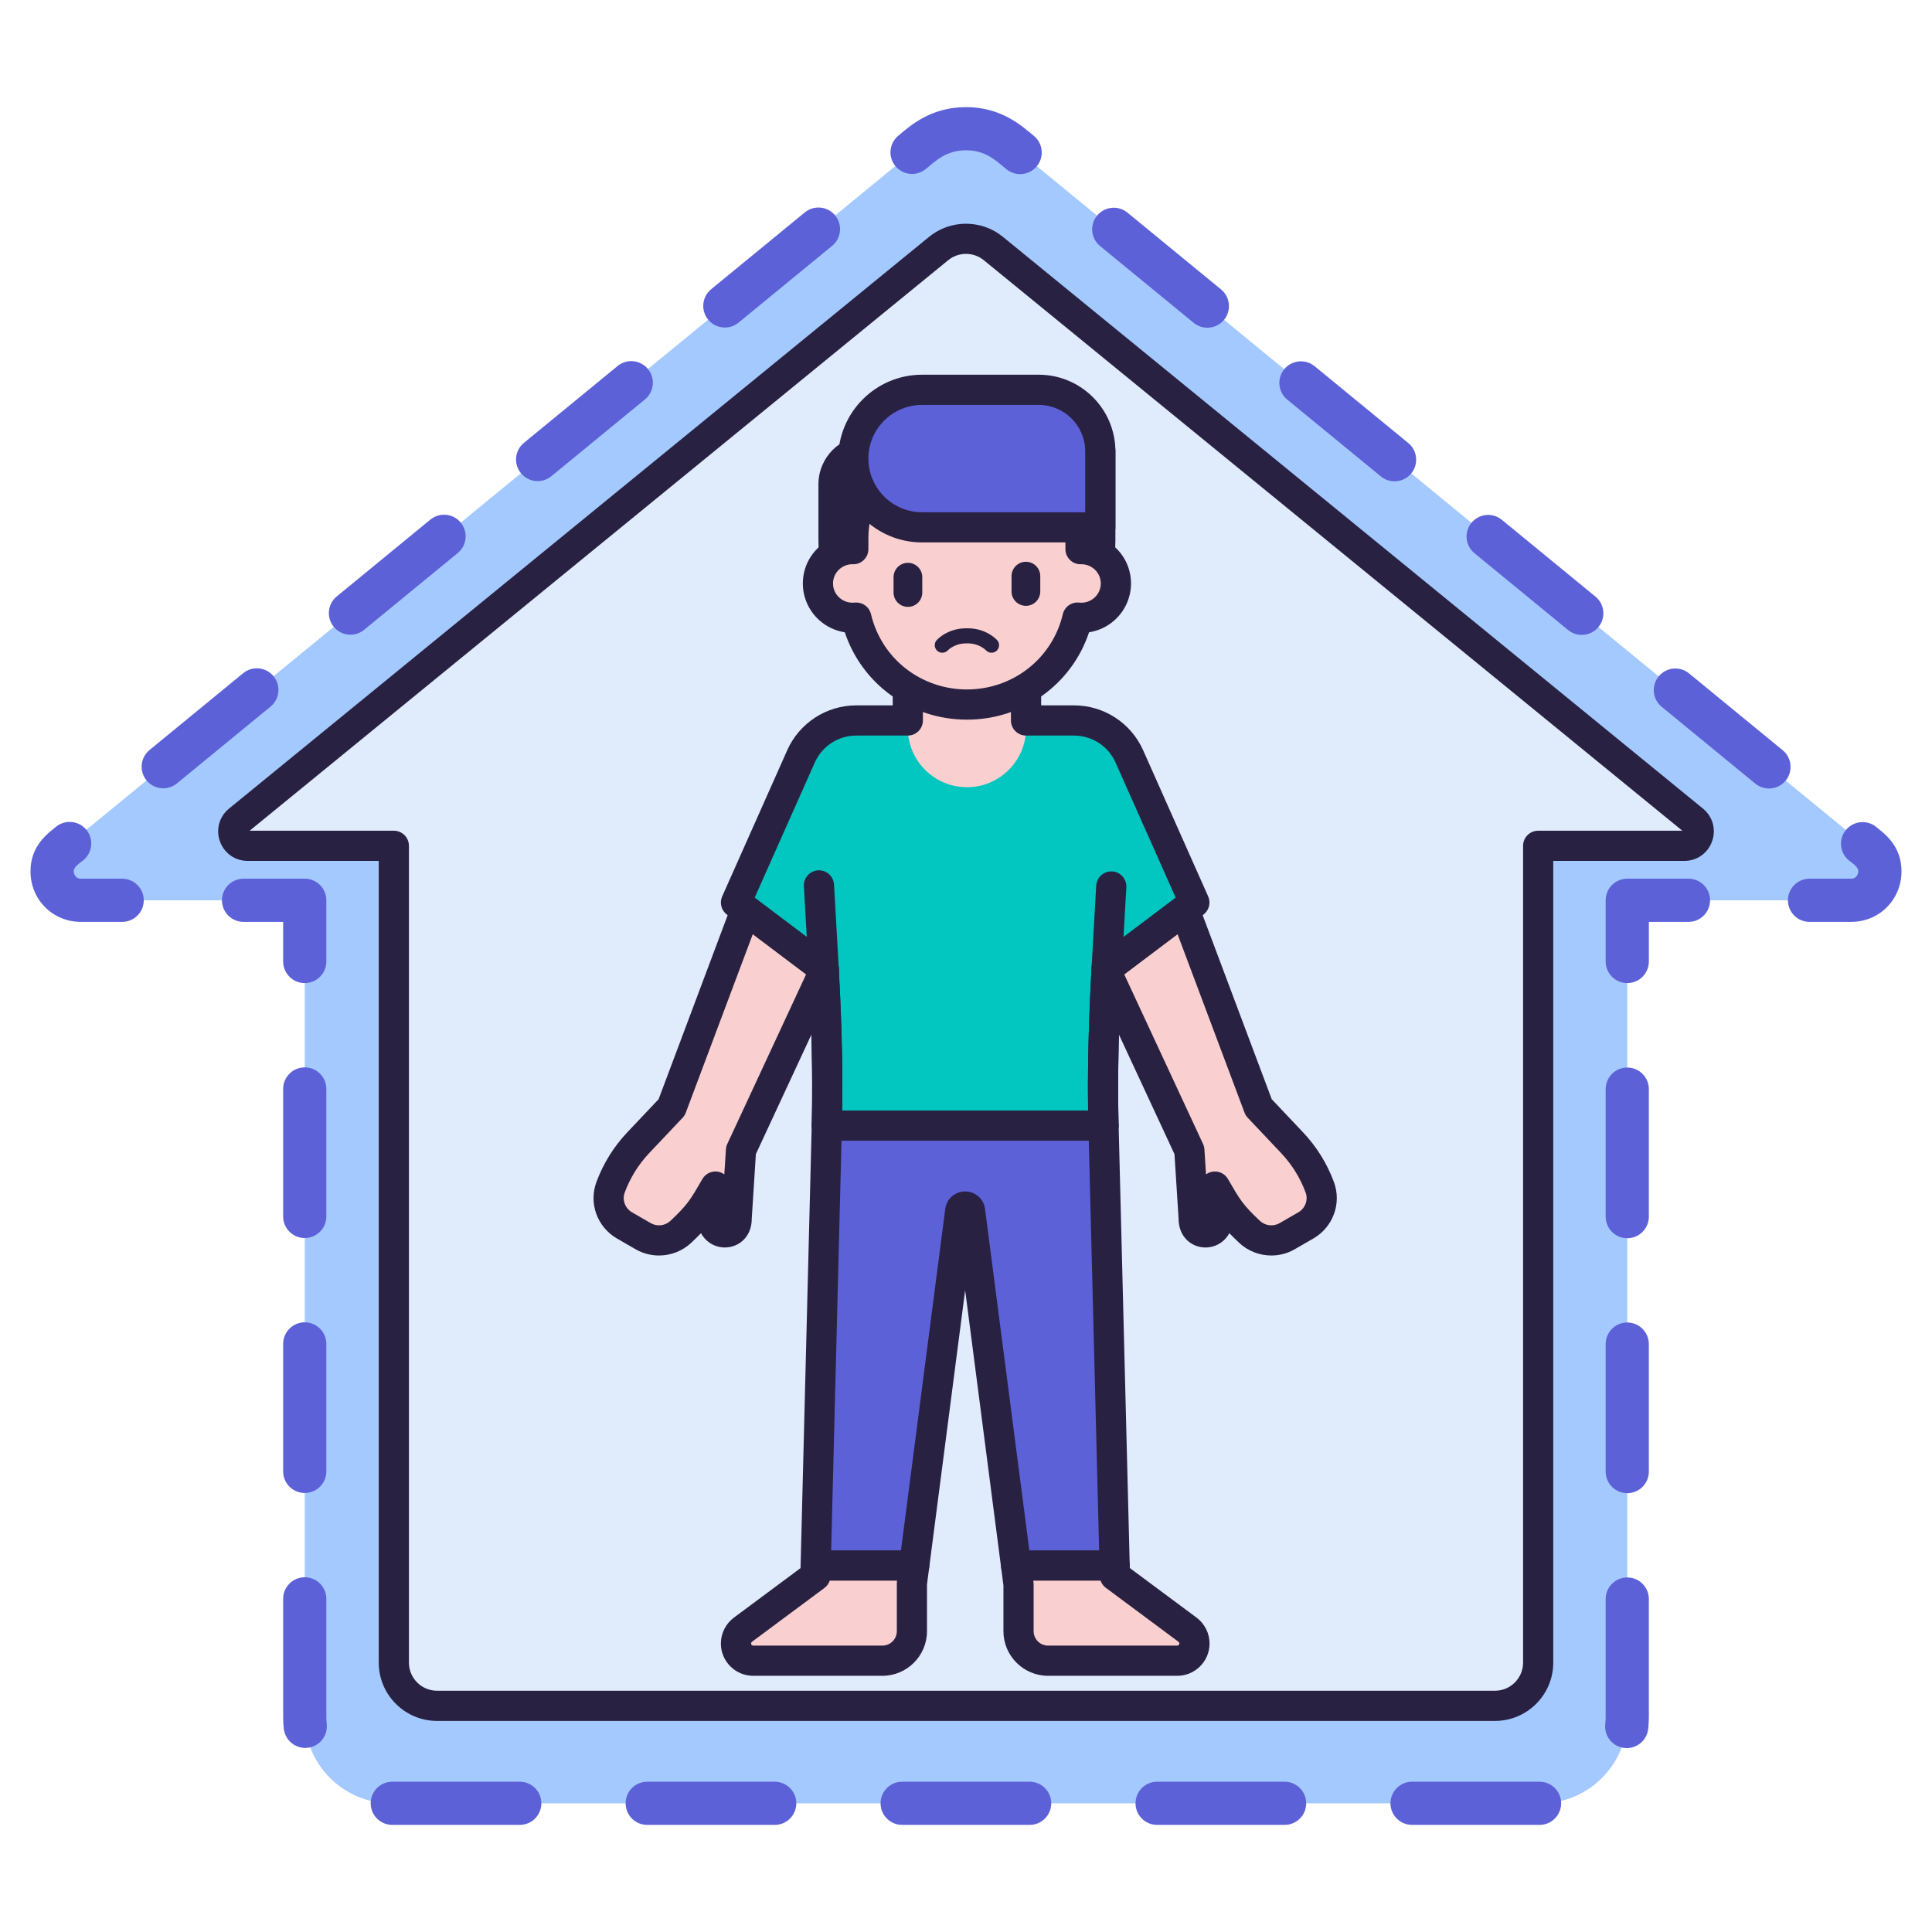 <?xml version="1.0"?>
<svg xmlns="http://www.w3.org/2000/svg" xmlns:xlink="http://www.w3.org/1999/xlink" xmlns:svgjs="http://svgjs.com/svgjs" version="1.1" width="512" height="512" x="0" y="0" viewBox="0 0 256 256" style="enable-background:new 0 0 512 512" xml:space="preserve" class=""><g><g xmlns="http://www.w3.org/2000/svg"><g><g><path d="m40.38 119.293v108.205c0 6.323 5.126 11.449 11.449 11.449h152.343c6.323 0 11.449-5.126 11.449-11.449v-108.205h5.428 24.225c3.584 0 5.191-4.493 2.421-6.767l-113.793-93.361c-3.431-2.815-8.373-2.815-11.804 0l-113.792 93.361c-2.771 2.273-1.163 6.767 2.421 6.767h24.225z" fill="#a4c9ff" data-original="#a4c9ff" style="" class=""/></g></g><g><g><path d="m124.379 32.927c2.107-1.721 5.135-1.721 7.242 0l92.768 75.764c1.385 1.137.582 3.383-1.21 3.383h-19.363v108.232c0 3.162-2.563 5.724-5.724 5.724h-140.183c-3.162 0-5.724-2.563-5.724-5.724v-108.231h-19.363c-1.792 0-2.596-2.247-1.21-3.383z" fill="#e0ebfc" data-original="#e0ebfc" style="" class=""/></g></g><g><g><path d="m174.876 157.317c-.815-2.198-2.066-4.209-3.677-5.913l-4.417-4.672-9.819-26.161-10.33 7.788c-.007.14-.014.286-.021.427l10.984 23.636.575 9.006c-.039 1.435.936 1.934 1.716 1.862.86-.079 1.498-.834 1.431-1.695l-.339-4.368c1.697 2.939 2.126 3.659 4.576 5.984 1.351 1.282 3.386 1.524 4.998.593l2.469-1.425c1.761-1.016 2.561-3.156 1.854-5.062z" fill="#f9cfcf" data-original="#f9cfcf" style="" class=""/></g></g><g><g><path d="m109.14 128.354-10.322-7.782-9.819 26.161-4.417 4.672c-1.611 1.704-2.861 3.715-3.676 5.913-.707 1.906.093 4.047 1.854 5.063l2.469 1.425c1.612.931 3.648.688 4.998-.593 2.45-2.325 2.879-3.045 4.576-5.984l-.339 4.368c-.067.861.571 1.616 1.431 1.695.78.071 1.755-.427 1.716-1.862l.575-9.006 10.977-23.621c-.008-.149-.015-.302-.023-.449z" fill="#f9cfcf" data-original="#f9cfcf" style="" class=""/></g></g><g><g><g><g><path d="m40.38 130.264c-1.581 0-2.862-1.282-2.862-2.862v-5.247h-5.248c-1.581 0-2.862-1.282-2.862-2.862s1.282-2.862 2.862-2.862h8.11c1.581 0 2.862 1.282 2.862 2.862v8.11c0 1.58-1.282 2.861-2.862 2.861z" fill="#5d61d8" data-original="#4671c6" style="" class=""/></g></g></g><g><g><g><path d="m203.997 241.809h-16.891c-1.581 0-2.862-1.282-2.862-2.862s1.282-2.862 2.862-2.862h16.891c1.581 0 2.862 1.282 2.862 2.862s-1.281 2.862-2.862 2.862zm-33.782 0h-16.891c-1.581 0-2.862-1.282-2.862-2.862s1.282-2.862 2.862-2.862h16.891c1.581 0 2.862 1.282 2.862 2.862s-1.281 2.862-2.862 2.862zm-33.782 0h-16.891c-1.581 0-2.862-1.282-2.862-2.862s1.282-2.862 2.862-2.862h16.891c1.581 0 2.862 1.282 2.862 2.862s-1.281 2.862-2.862 2.862zm-33.782 0h-16.89c-1.581 0-2.862-1.282-2.862-2.862s1.282-2.862 2.862-2.862h16.891c1.581 0 2.862 1.282 2.862 2.862s-1.282 2.862-2.863 2.862zm-33.781 0h-16.891c-1.581 0-2.862-1.282-2.862-2.862s1.282-2.862 2.862-2.862h16.891c1.581 0 2.862 1.282 2.862 2.862s-1.282 2.862-2.862 2.862zm146.684-10.177c-.105 0-.211-.006-.318-.018-1.571-.174-2.704-1.588-2.531-3.159.035-.315.053-.638.053-.957v-15.617c0-1.581 1.282-2.862 2.862-2.862 1.581 0 2.862 1.282 2.862 2.862v15.617c0 .529-.029 1.062-.087 1.586-.161 1.464-1.401 2.548-2.841 2.548zm-175.11-.024c-1.441 0-2.681-1.086-2.842-2.552-.056-.513-.084-1.037-.084-1.558v-15.641c0-1.581 1.282-2.862 2.862-2.862s2.862 1.282 2.862 2.862v15.641c0 .314.017.629.051.937.171 1.571-.963 2.984-2.535 3.156-.106.011-.211.017-.314.017zm175.176-33.756c-1.581 0-2.862-1.282-2.862-2.862v-16.891c0-1.581 1.282-2.862 2.862-2.862 1.581 0 2.862 1.282 2.862 2.862v16.891c0 1.581-1.281 2.862-2.862 2.862zm-175.24-.024c-1.581 0-2.862-1.282-2.862-2.862v-16.891c0-1.581 1.282-2.862 2.862-2.862s2.862 1.282 2.862 2.862v16.891c0 1.581-1.282 2.862-2.862 2.862zm175.24-33.758c-1.581 0-2.862-1.282-2.862-2.862v-16.891c0-1.581 1.282-2.862 2.862-2.862 1.581 0 2.862 1.282 2.862 2.862v16.891c0 1.581-1.281 2.862-2.862 2.862zm-175.24-.024c-1.581 0-2.862-1.282-2.862-2.862v-16.891c0-1.581 1.282-2.862 2.862-2.862s2.862 1.282 2.862 2.862v16.891c0 1.581-1.282 2.862-2.862 2.862z" fill="#5d61d8" data-original="#4671c6" style="" class=""/></g></g></g><g><g><g><path d="m215.62 130.264c-1.581 0-2.862-1.282-2.862-2.862v-8.11c0-1.581 1.282-2.862 2.862-2.862h8.11c1.581 0 2.862 1.282 2.862 2.862s-1.282 2.862-2.862 2.862h-5.247v5.247c-.001 1.582-1.282 2.863-2.863 2.863z" fill="#5d61d8" data-original="#4671c6" style="" class=""/></g></g></g><g><g><g><path d="m245.273 122.155h-5.5c-1.581 0-2.862-1.282-2.862-2.862s1.282-2.862 2.862-2.862h5.5c.789 0 .962-.714.962-.989 0-.586-.792-1.06-1.249-1.435-1.222-1.003-1.4-2.806-.397-4.028 1.003-1.221 2.806-1.4 4.028-.397 1 .82 3.342 2.439 3.342 5.86 0 3.764-2.937 6.713-6.686 6.713zm-229.086 0h-5.46c-3.749 0-6.686-2.949-6.686-6.714 0-3.403 2.329-5.028 3.373-5.885 1.223-1.003 3.026-.825 4.028.397 1.003 1.222.825 3.026-.397 4.028-.465.381-1.28.874-1.28 1.46 0 .275.173.989.962.989h5.46c1.581 0 2.862 1.282 2.862 2.862s-1.281 2.863-2.862 2.863zm218.21-17.675c-.639 0-1.281-.212-1.814-.649l-12.403-10.176c-1.222-1.003-1.4-2.806-.397-4.028s2.806-1.401 4.028-.397l12.402 10.176c1.222 1.003 1.4 2.806.397 4.028-.565.689-1.386 1.046-2.213 1.046zm-212.763-.025c-.828 0-1.649-.357-2.215-1.047-1.003-1.222-.825-3.026.397-4.028l12.403-10.176c1.223-1.002 3.026-.825 4.028.397 1.003 1.222.825 3.026-.397 4.028l-12.403 10.176c-.532.437-1.175.65-1.813.65zm187.957-20.327c-.639 0-1.281-.212-1.814-.649l-12.403-10.176c-1.222-1.003-1.4-2.806-.397-4.028 1.003-1.221 2.806-1.401 4.028-.397l12.403 10.176c1.222 1.003 1.4 2.806.397 4.028-.565.689-1.386 1.046-2.214 1.046zm-163.151-.025c-.828 0-1.649-.357-2.215-1.047-1.003-1.222-.825-3.026.397-4.028l12.403-10.176c1.223-1.002 3.026-.825 4.028.397 1.003 1.222.825 3.026-.397 4.028l-12.403 10.176c-.532.437-1.175.65-1.813.65zm138.345-20.327c-.639 0-1.281-.212-1.814-.649l-12.403-10.176c-1.222-1.003-1.4-2.806-.397-4.028 1.003-1.221 2.805-1.401 4.028-.397l12.403 10.176c1.222 1.003 1.4 2.806.397 4.028-.565.689-1.386 1.046-2.214 1.046zm-113.54-.025c-.828 0-1.649-.357-2.215-1.047-1.003-1.222-.825-3.026.397-4.028l12.404-10.176c1.223-1.002 3.026-.825 4.028.397 1.003 1.222.825 3.026-.397 4.028l-12.403 10.177c-.532.436-1.175.649-1.814.649zm88.735-20.327c-.639 0-1.281-.212-1.814-.649l-12.403-10.176c-1.222-1.003-1.4-2.806-.397-4.028 1.003-1.221 2.805-1.401 4.028-.397l12.403 10.176c1.222 1.003 1.4 2.806.397 4.028-.566.689-1.387 1.046-2.214 1.046zm-63.929-.025c-.828 0-1.649-.357-2.215-1.047-1.003-1.222-.825-3.026.397-4.028l12.403-10.176c1.223-1.002 3.026-.825 4.028.397 1.003 1.222.825 3.026-.397 4.028l-12.402 10.176c-.533.437-1.175.65-1.814.65zm39.123-20.327c-.639 0-1.281-.212-1.814-.649-1.368-1.122-2.741-2.507-5.36-2.507-2.615 0-3.992 1.384-5.33 2.482-1.222 1.003-3.025.825-4.028-.397s-.825-3.026.397-4.028c1.402-1.15 4.151-3.781 8.961-3.781 4.718 0 7.41 2.509 8.991 3.806 1.222 1.003 1.4 2.806.397 4.028-.566.689-1.386 1.046-2.214 1.046z" fill="#5d61d8" data-original="#4671c6" style="" class=""/></g></g></g></g><g><g><path d="m106.139 100.223-8.619 19.371 11.619 8.76c.338 6.363.603 13.384.416 20.793h36.663c-.186-7.352.078-14.401.414-20.787l11.628-8.767-8.619-19.371c-1.287-2.893-4.156-4.756-7.322-4.756h-28.859c-3.165 0-6.034 1.864-7.321 4.757z" fill="#02c6c0" data-original="#6bdddd" style="" class=""/></g></g><g><g><path d="m146.219 151.147h-36.664c-.539 0-1.056-.218-1.432-.604s-.581-.908-.567-1.447c.244-9.645-.278-18.55-.74-26.406-.107-1.829-.21-3.586-.298-5.263-.058-1.103.79-2.044 1.893-2.102 1.101-.055 2.044.79 2.102 1.893.087 1.668.19 3.417.297 5.237.433 7.379.92 15.674.787 24.691h32.583c-.133-9.028.357-17.416.793-24.877.1-1.706.196-3.346.279-4.911.059-1.103 1.014-1.949 2.103-1.891 1.103.059 1.95 1 1.891 2.103-.083 1.571-.179 3.218-.28 4.932-.464 7.945-.99 16.951-.747 26.594.014.539-.191 1.061-.567 1.447-.377.386-.894.604-1.433.604z" fill="#292142" data-original="#3762cc" style="" class=""/></g></g><g><g><path d="m128.123 104.31c-4.326 0-7.833-3.507-7.833-7.833v-14.512h15.667v14.511c0 4.326-3.507 7.834-7.834 7.834z" fill="#f9cfcf" data-original="#f9cfcf" style="" class=""/></g></g><g><g><path d="m87.317 166.36c-1.063 0-2.131-.27-3.089-.823l-2.469-1.425c-2.628-1.518-3.776-4.668-2.729-7.491.914-2.463 2.292-4.681 4.098-6.591l4.14-4.378 9.677-25.783c.222-.591.709-1.042 1.314-1.218.605-.175 1.258-.057 1.762.323l10.322 7.782c.472.356.762.901.793 1.491l.023.449c.018.326-.046.651-.183.948l-10.819 23.281-.546 8.553c.007 1.154-.399 2.171-1.148 2.875-.731.685-1.737 1.024-2.75.931-1.235-.113-2.274-.854-2.827-1.879-.368.378-.787.789-1.282 1.258-1.178 1.117-2.728 1.697-4.287 1.697zm12.433-42.581-8.879 23.656c-.094.25-.236.478-.419.671l-4.417 4.671c-1.434 1.518-2.529 3.278-3.255 5.234-.366.988.045 2.096.979 2.636l2.469 1.425c.839.484 1.917.356 2.622-.313 2.269-2.153 2.605-2.735 4.22-5.533.467-.809 1.431-1.188 2.324-.91.214.066.41.166.583.292l.211-3.314c.016-.248.078-.49.183-.715l10.444-22.474z" fill="#292142" data-original="#3762cc" style="" class=""/></g></g><g><g><path d="m198.091 228.031h-140.182c-4.259 0-7.724-3.465-7.724-7.724v-106.232h-17.363c-1.672 0-3.117-1.018-3.68-2.592s-.092-3.277 1.201-4.337l92.771-75.767c2.832-2.312 6.94-2.312 9.772 0l92.768 75.765c1.296 1.063 1.768 2.766 1.204 4.34-.563 1.575-2.007 2.592-3.68 2.592h-17.363v106.232c0 4.258-3.464 7.723-7.724 7.723zm-165.011-117.957h19.105c1.104 0 2 .896 2 2v108.232c0 2.054 1.67 3.724 3.724 3.724h140.183c2.054 0 3.724-1.67 3.724-3.724v-108.231c0-1.104.896-2 2-2h19.104l-92.564-75.599c-1.365-1.114-3.347-1.115-4.712 0z" fill="#292142" data-original="#3762cc" style="" class=""/></g></g><g><g><path d="m168.464 166.36c-1.559 0-3.108-.58-4.286-1.697-.495-.47-.914-.88-1.282-1.258-.552 1.025-1.591 1.766-2.827 1.879-1.012.098-2.021-.246-2.751-.931-.75-.703-1.155-1.721-1.148-2.875l-.546-8.553-10.826-23.296c-.137-.296-.2-.621-.183-.947l.021-.427c.031-.59.321-1.137.793-1.493l10.33-7.788c.504-.38 1.157-.499 1.762-.323s1.093.627 1.314 1.218l9.677 25.783 4.139 4.378c1.806 1.91 3.185 4.127 4.099 6.591 1.047 2.823-.101 5.974-2.729 7.491l-2.469 1.425c-.957.553-2.025.823-3.088.823zm-7.485-11.132c.7 0 1.368.369 1.732 1 1.615 2.797 1.951 3.379 4.221 5.533.704.668 1.781.796 2.621.312l2.469-1.425c.934-.539 1.346-1.648.979-2.636-.726-1.957-1.821-3.717-3.255-5.234l-4.417-4.671c-.183-.193-.326-.422-.419-.671l-8.879-23.656-7.065 5.327 10.444 22.474c.104.225.166.468.182.715l.211 3.314c.173-.126.37-.226.583-.292.196-.061.396-.09.593-.09z" fill="#292142" data-original="#3762cc" style="" class=""/></g></g><g><g><path d="m146.219 151.146h-36.664c-.539 0-1.056-.218-1.432-.604s-.581-.908-.567-1.447c.185-7.286-.086-14.27-.365-19.707l-10.875-8.198c-.743-.561-1.001-1.56-.623-2.41l8.619-19.371c1.606-3.61 5.198-5.943 9.149-5.943h4.829v-11.501c0-1.104.896-2 2-2h15.667c1.104 0 2 .896 2 2v11.501h4.363c3.952 0 7.543 2.333 9.149 5.943l8.619 19.371c.378.851.12 1.85-.623 2.41l-10.883 8.204c-.278 5.454-.547 12.449-.364 19.701.014.539-.191 1.061-.567 1.447-.376.387-.893.604-1.432.604zm-34.623-4h32.583c-.102-7.06.186-13.74.457-18.892.031-.59.321-1.136.793-1.492l10.358-7.809-7.973-17.918c-.965-2.168-3.121-3.569-5.495-3.569h-6.363c-1.104 0-2-.896-2-2v-11.501h-11.666v11.501c0 1.104-.896 2-2 2h-6.829c-2.373 0-4.53 1.401-5.495 3.569l-7.972 17.918 10.35 7.802c.471.355.762.901.793 1.491.273 5.14.561 11.81.459 18.9z" fill="#292142" data-original="#3762cc" style="" class=""/></g></g><g><g><path d="m128.122 89.247c-9.762 0-17.675-7.913-17.675-17.675v-7.403c0-2.454 1.989-4.443 4.443-4.443h30.907v11.846c0 9.762-7.913 17.675-17.675 17.675z" fill="#5d61d8" data-original="#4671c6" style="" class=""/></g></g><g><g><path d="m128.122 91.248c-10.849 0-19.675-8.826-19.675-19.675v-7.403c0-3.553 2.89-6.443 6.443-6.443h30.907c1.104 0 2 .896 2 2v11.846c0 10.848-8.826 19.675-19.675 19.675zm-13.232-29.521c-1.347 0-2.443 1.096-2.443 2.443v7.403c0 8.644 7.032 15.675 15.675 15.675 8.644 0 15.675-7.032 15.675-15.675v-9.846z" fill="#292142" data-original="#3762cc" style="" class=""/></g></g><g><g><path d="m143.176 72.767v-1.41c0-8.239-6.74-14.918-15.054-14.918-8.314 0-15.054 6.679-15.054 14.918v1.41c-2.614-.053-4.688 2.029-4.688 4.547 0 2.688 2.347 4.814 5.085 4.524 1.554 6.6 7.524 11.518 14.656 11.518 7.133 0 13.103-4.918 14.656-11.518 2.735.289 5.085-1.833 5.085-4.524.002-2.519-2.073-4.6-4.686-4.547z" fill="#f9cfcf" data-original="#f9cfcf" style="" class=""/></g></g><g><g><path d="m124.858 86.492c-.254 0-.509-.097-.704-.29-.392-.389-.395-1.022-.006-1.415.542-.546 1.254-.978 2.06-1.248.548-.183 1.155-.28 1.806-.288.701-.01 1.306.068 1.86.237.872.266 1.639.714 2.219 1.298.389.392.387 1.025-.005 1.414-.393.39-1.025.387-1.414-.005-.348-.35-.826-.625-1.382-.794-.354-.108-.778-.16-1.251-.15-.444.005-.847.068-1.197.185-.51.171-.951.434-1.274.76-.197.198-.455.296-.712.296z" fill="#292142" data-original="#3762cc" style="" class=""/></g></g><g><g><path d="m135.938 80.275c-1.051 0-1.903-.852-1.903-1.903v-2.03c0-1.051.852-1.903 1.903-1.903 1.051 0 1.903.852 1.903 1.903v2.03c-.001 1.051-.852 1.903-1.903 1.903z" fill="#292142" data-original="#3762cc" style="" class=""/></g></g><g><g><path d="m120.303 80.414c-1.051 0-1.903-.852-1.903-1.903v-2.03c0-1.051.852-1.903 1.903-1.903 1.051 0 1.903.852 1.903 1.903v2.03c0 1.051-.852 1.903-1.903 1.903z" fill="#292142" data-original="#3762cc" style="" class=""/></g></g><g><g><path d="m128.122 95.356c-7.442 0-13.89-4.687-16.182-11.573-1.253-.198-2.436-.752-3.391-1.612-1.378-1.24-2.168-3.01-2.168-4.857 0-1.768.698-3.425 1.964-4.666.777-.762 1.709-1.307 2.727-1.609.172-9.182 7.755-16.6 17.051-16.6s16.879 7.417 17.051 16.6c1.017.301 1.949.847 2.726 1.608 1.267 1.241 1.964 2.898 1.964 4.666 0 1.847-.79 3.617-2.167 4.856-.956.86-2.139 1.414-3.392 1.612-2.293 6.887-8.741 11.575-16.183 11.575zm-14.655-15.518c.918 0 1.731.63 1.945 1.542 1.383 5.874 6.609 9.976 12.709 9.976s11.327-4.102 12.709-9.976c.231-.98 1.155-1.64 2.157-1.531.754.077 1.476-.152 2.032-.653.544-.489.843-1.158.843-1.883 0-.684-.271-1.327-.764-1.81-.5-.49-1.168-.759-1.883-.738-.558.014-1.058-.196-1.44-.571-.384-.376-.6-.891-.6-1.428v-1.409c0-7.123-5.856-12.918-13.054-12.918s-13.054 5.795-13.054 12.918v1.409c0 .538-.216 1.052-.6 1.428-.383.376-.897.587-1.44.571-.716-.03-1.383.248-1.883.738-.493.483-.764 1.125-.764 1.809 0 .725.3 1.394.844 1.883.556.5 1.277.729 2.031.652.072-.005.142-.009.212-.009z" fill="#292142" data-original="#3762cc" style="" class=""/></g></g><g><g><path d="m145.797 69.874h-23.618c-5.032 0-9.111-4.079-9.111-9.111 0-5.032 4.079-9.111 9.111-9.111h15.459c4.506 0 8.159 3.653 8.159 8.159z" fill="#5d61d8" data-original="#4671c6" style="" class=""/></g></g><g><g><path d="m145.797 71.874h-23.618c-6.126 0-11.111-4.984-11.111-11.111s4.984-11.111 11.111-11.111h15.459c5.602 0 10.159 4.557 10.159 10.159v10.063c0 1.104-.895 2-2 2zm-23.618-18.222c-3.921 0-7.111 3.19-7.111 7.111s3.19 7.111 7.111 7.111h21.618v-8.063c0-3.396-2.763-6.159-6.159-6.159z" fill="#292142" data-original="#3762cc" style="" class=""/></g></g><g><g><path d="m108.084 207.429-.035 1.378-9.609 7.14c-.578.43-.919 1.108-.919 1.829 0 1.258 1.02 2.278 2.278 2.278h17.122c2.161 0 3.912-1.752 3.912-3.912v-6.333l.308-2.378h-13.057z" fill="#f9cfcf" data-original="#f9cfcf" style="" class=""/></g></g><g><g><path d="m157.354 215.947-9.609-7.14-.018.001-.035-1.379h-13.057l.327 2.521v6.191c0 2.161 1.752 3.912 3.913 3.912h17.121c1.258 0 2.278-1.02 2.278-2.278-.001-.721-.342-1.399-.92-1.828z" fill="#f9cfcf" data-original="#f9cfcf" style="" class=""/></g></g><g><g><path d="m116.92 222.053h-17.122c-2.359 0-4.278-1.919-4.278-4.277 0-1.347.646-2.63 1.726-3.434l8.828-6.559.01-.404c.028-1.084.915-1.949 2-1.949h13.057c.575 0 1.123.248 1.502.68s.555 1.007.481 1.577l-.292 2.25v6.205c.001 3.258-2.652 5.911-5.912 5.911zm-6.97-12.624c-.127.389-.373.734-.708.983l-9.609 7.139c-.071.053-.112.134-.112.224 0 .153.125.277.278.277h17.122c1.055 0 1.913-.858 1.913-1.912v-6.333c0-.086.005-.172.017-.257l.016-.121zm-1.901-.622h.01z" fill="#292142" data-original="#3762cc" style="" class=""/></g></g><g><g><path d="m155.995 222.053h-17.122c-3.26 0-5.913-2.652-5.913-5.912v-6.062l-.31-2.393c-.074-.57.102-1.145.481-1.577.38-.432.927-.68 1.502-.68h13.057c1.084 0 1.972.865 2 1.949l.01.39 8.846 6.572c1.081.804 1.726 2.087 1.726 3.434.001 2.36-1.918 4.279-4.277 4.279zm-19.085-12.624.034.264c.011.085.017.171.017.257v6.19c0 1.054.858 1.912 1.913 1.912h17.122c.153 0 .278-.125.278-.277 0-.089-.041-.17-.112-.224l-9.495-7.055c-.095-.06-.185-.127-.269-.203-.263-.236-.459-.536-.569-.865h-8.919z" fill="#292142" data-original="#3762cc" style="" class=""/></g></g><g><g><path d="m146.219 149.147h-36.663l-1.472 58.282h13.057l6.093-46.98c.099-.765 1.207-.765 1.306 0l6.094 46.98h13.057z" fill="#5d61d8" data-original="#4671c6" style="" class=""/></g></g><g><g><path d="m147.691 209.429h-13.057c-1.005 0-1.854-.746-1.983-1.743l-4.763-36.724-4.763 36.724c-.129.997-.979 1.743-1.983 1.743h-13.057c-.539 0-1.056-.218-1.432-.604s-.581-.908-.567-1.447l1.472-58.282c.027-1.085.915-1.95 2-1.95h36.664c1.085 0 1.972.865 2 1.95l1.472 58.282c.014.539-.191 1.061-.567 1.447-.38.386-.897.604-1.436.604zm-11.299-4h9.248l-1.371-54.282h-32.763l-1.371 54.282h9.249l5.867-45.237c.174-1.342 1.283-2.316 2.636-2.316 1.354 0 2.463.974 2.637 2.317z" fill="#292142" data-original="#3762cc" style="" class=""/></g></g></g></g></svg>
